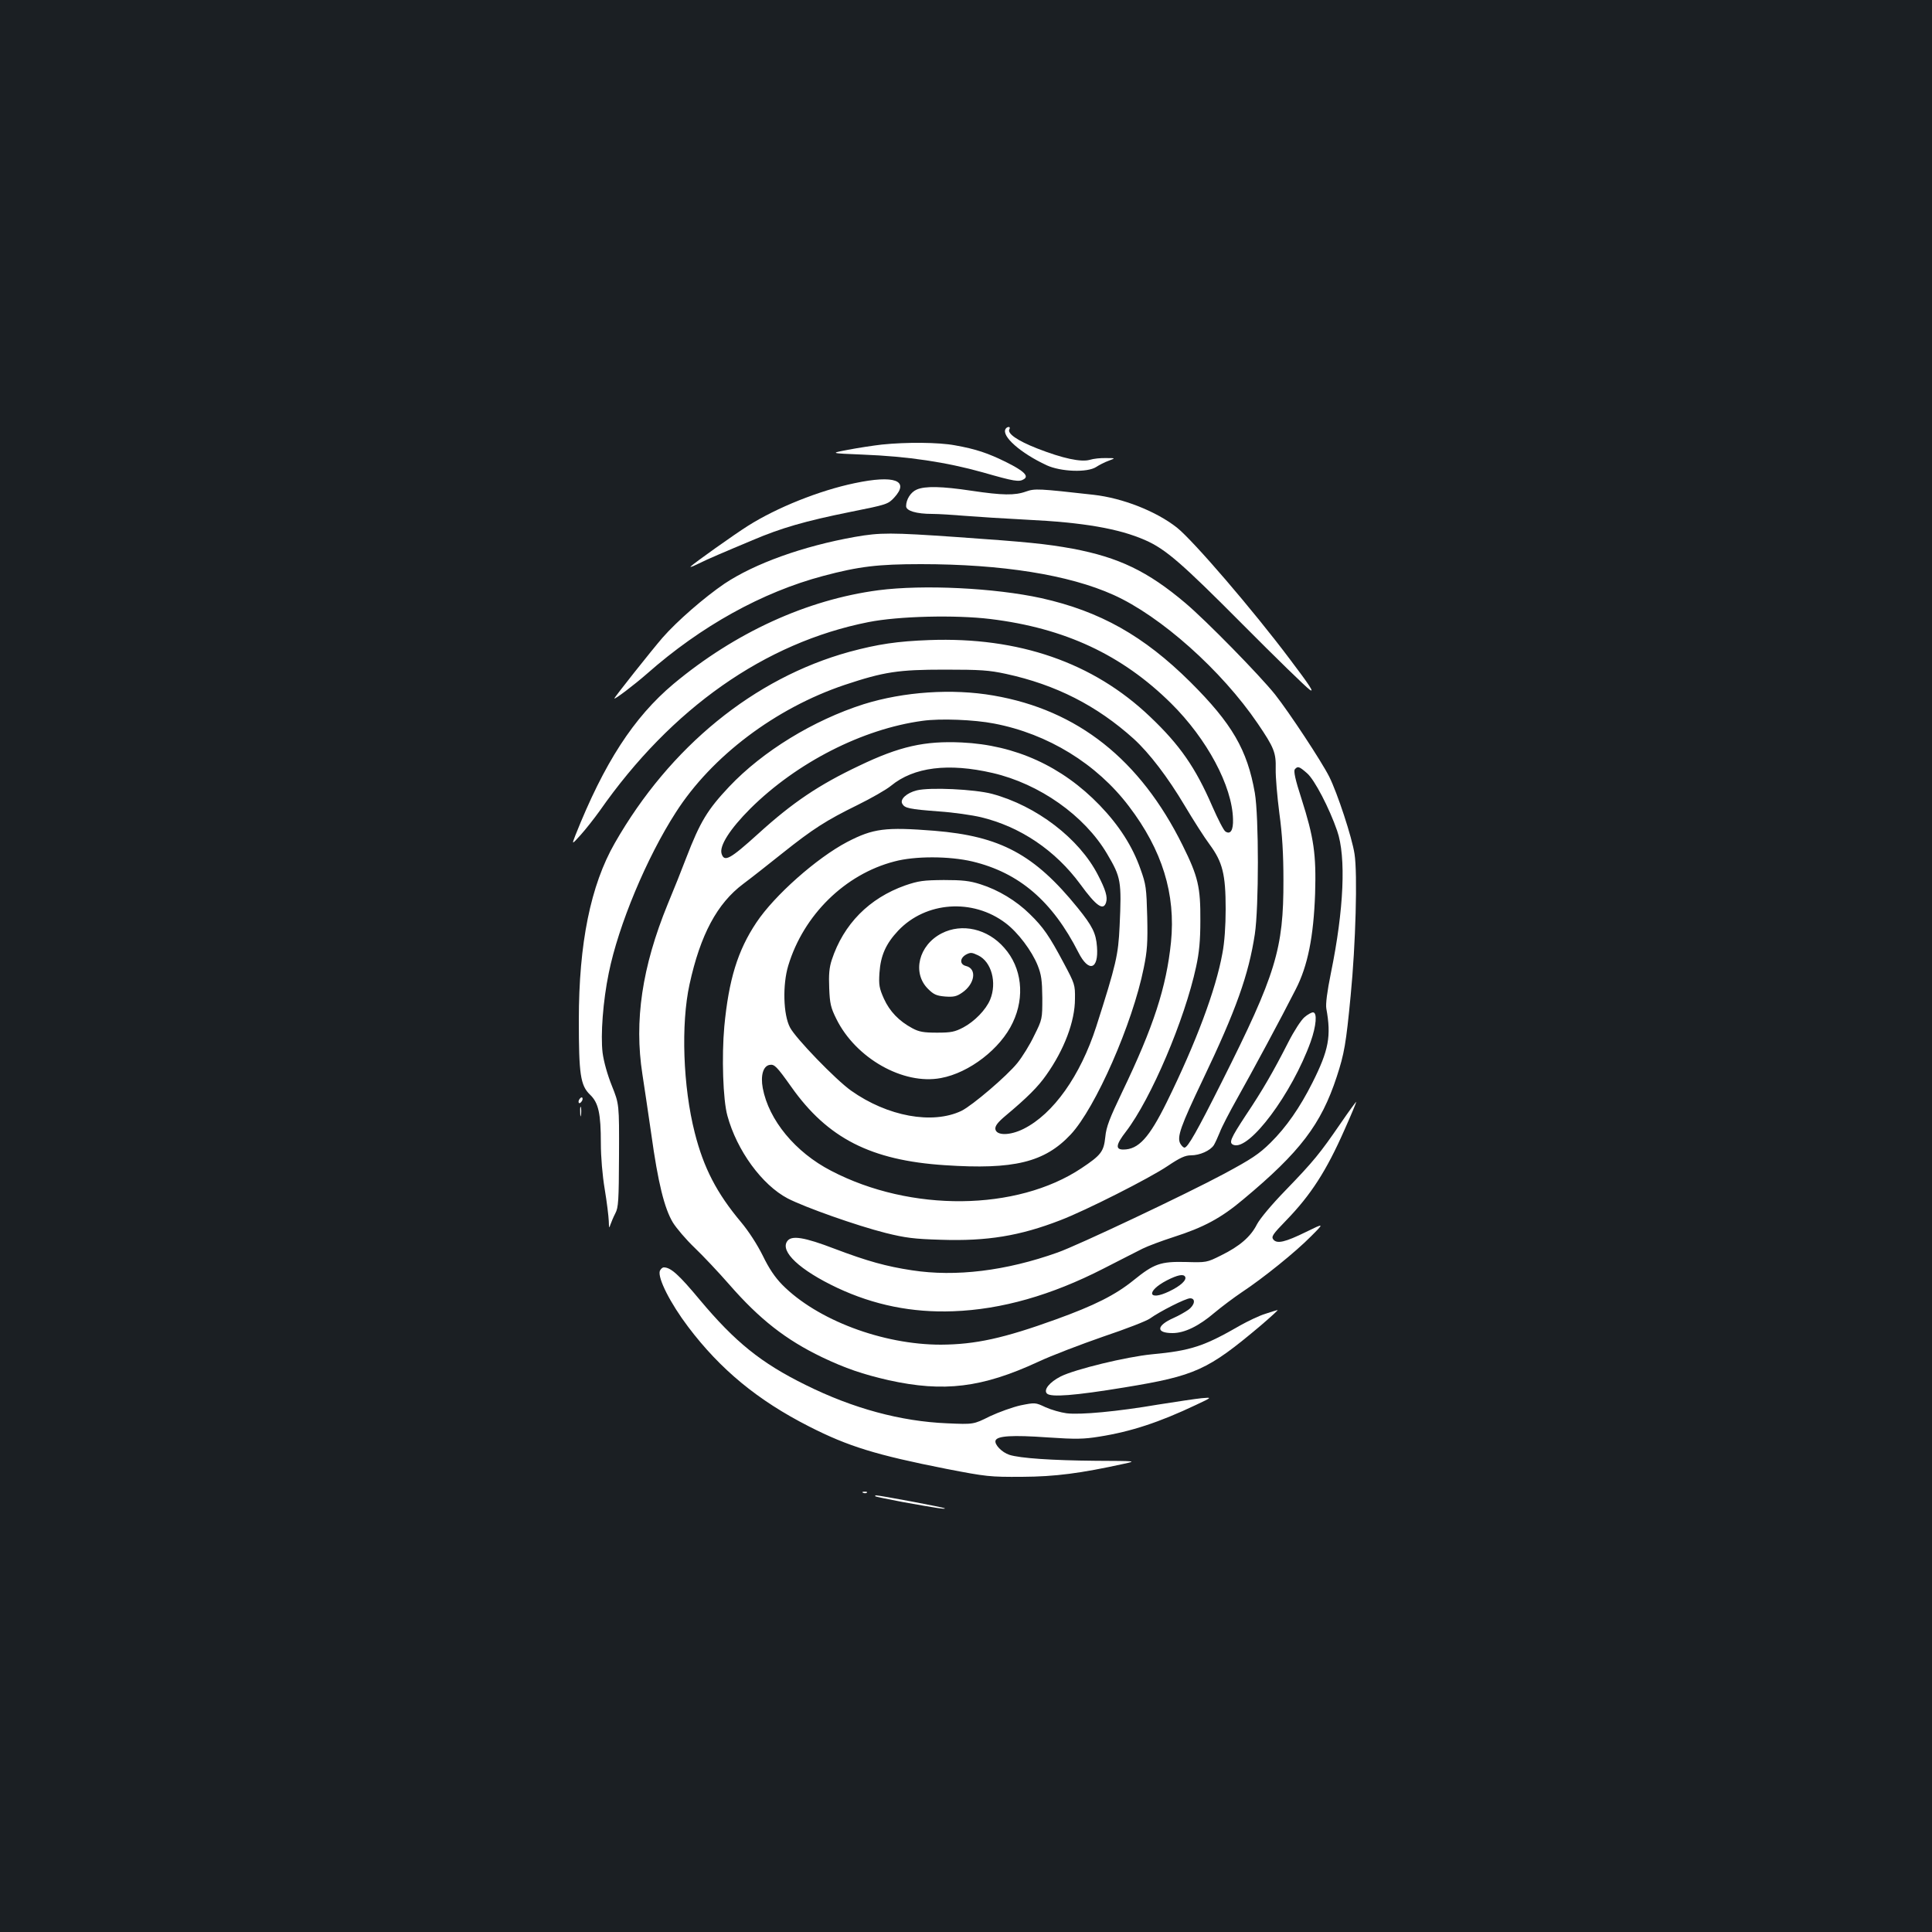 <?xml version="1.0" standalone="no"?>
<!DOCTYPE svg PUBLIC "-//W3C//DTD SVG 20010904//EN"
 "http://www.w3.org/TR/2001/REC-SVG-20010904/DTD/svg10.dtd">
<svg version="1.0" xmlns="http://www.w3.org/2000/svg"
 width="1000pt" height="1000pt" viewBox="0 0 1000 1000"
 preserveAspectRatio="xMidYMid meet">
<rect width="100%" height="100%" fill="#1b1f23"/>
<g transform="translate(0,1000) scale(0.1,-0.1)"
fill="#ffffff" stroke="none">
<path d="M5205 7780 c-23 -37 77 -125 212 -188 74 -34 211 -39 257 -9 15 10
44 25 64 32 37 14 37 14 -13 14 -28 1 -65 -3 -84 -9 -46 -13 -140 7 -273 59
-102 40 -157 78 -143 100 3 6 2 11 -4 11 -5 0 -13 -4 -16 -10z"/>
<path d="M4565 7699 c-44 -5 -123 -17 -175 -27 -95 -18 -95 -18 75 -25 234 -9
433 -39 622 -92 164 -47 188 -51 213 -35 26 16 0 42 -88 86 -98 49 -162 70
-269 89 -85 16 -252 17 -378 4z"/>
<path d="M4423 7499 c-182 -38 -402 -126 -552 -221 -67 -42 -278 -192 -296
-210 -5 -6 10 0 35 12 24 12 74 35 110 50 36 15 114 49 175 74 148 63 272 99
505 146 190 38 196 40 228 74 82 89 2 119 -205 75z"/>
<path d="M4745 7466 c-31 -13 -55 -51 -55 -86 0 -24 53 -40 135 -40 33 0 110
-5 170 -10 61 -5 205 -14 320 -20 292 -14 477 -46 613 -106 105 -46 189 -119
502 -434 173 -174 330 -327 349 -340 26 -18 1 21 -102 157 -192 256 -500 614
-585 682 -108 85 -281 153 -432 170 -285 32 -303 33 -349 17 -58 -21 -122 -20
-283 4 -153 23 -240 25 -283 6z"/>
<path d="M4425 7221 c-270 -48 -519 -138 -675 -242 -103 -70 -245 -193 -321
-280 -57 -66 -249 -308 -249 -314 0 -8 104 71 169 128 280 247 596 422 912
506 184 49 283 61 505 61 420 0 766 -55 997 -159 245 -110 560 -391 747 -666
85 -125 95 -151 93 -235 -1 -41 8 -145 19 -230 15 -109 21 -211 21 -345 1
-357 -39 -488 -319 -1045 -127 -253 -176 -340 -193 -340 -6 0 -15 9 -22 21
-18 34 2 90 117 331 172 360 237 543 269 753 21 140 21 608 0 731 -39 223
-118 359 -334 574 -241 239 -467 366 -771 434 -242 53 -611 71 -843 41 -371
-49 -742 -219 -1061 -485 -206 -173 -359 -409 -508 -784 -19 -49 -19 -49 28 3
26 29 70 85 98 124 371 531 855 871 1391 977 155 31 451 38 631 16 385 -47
681 -185 935 -436 187 -185 317 -429 321 -600 2 -57 -13 -81 -39 -64 -9 5 -39
64 -68 130 -87 201 -168 318 -323 465 -294 280 -679 413 -1142 396 -165 -6
-266 -21 -414 -61 -493 -136 -929 -491 -1214 -990 -125 -218 -186 -519 -186
-916 0 -280 8 -338 58 -386 44 -42 56 -98 56 -252 0 -69 8 -166 20 -237 11
-66 20 -140 21 -165 1 -37 2 -40 8 -20 5 14 16 41 26 60 16 30 18 66 19 300 1
265 1 265 -37 360 -23 57 -42 125 -48 171 -11 92 2 268 32 413 50 247 196 597
347 831 186 291 517 540 874 660 204 68 278 79 518 79 185 0 229 -3 317 -22
258 -56 470 -164 661 -336 81 -74 176 -198 264 -346 44 -74 102 -165 129 -201
67 -91 83 -154 83 -334 0 -88 -6 -174 -17 -230 -34 -188 -136 -461 -288 -770
-91 -184 -146 -245 -225 -245 -42 0 -38 26 14 93 130 170 304 579 363 853 16
73 22 136 22 239 1 173 -11 227 -92 390 -220 444 -543 700 -979 775 -213 37
-464 20 -672 -45 -260 -83 -522 -243 -696 -427 -112 -119 -150 -181 -222 -368
-22 -58 -65 -166 -96 -240 -133 -325 -174 -604 -131 -880 8 -52 29 -192 46
-310 35 -253 68 -385 112 -458 18 -29 68 -88 112 -130 44 -42 125 -128 180
-191 157 -180 293 -286 480 -376 122 -58 210 -88 345 -119 285 -63 483 -39
773 95 70 33 223 91 338 131 116 39 225 81 242 94 50 36 184 104 207 104 30 0
25 -35 -10 -60 -16 -11 -49 -30 -74 -41 -91 -40 -95 -79 -7 -79 62 0 136 36
218 106 37 31 100 78 140 105 112 74 279 209 358 289 70 70 70 70 -24 24 -110
-54 -151 -63 -170 -40 -12 15 -4 27 66 99 128 132 208 256 302 469 34 76 61
141 61 145 0 3 -37 -47 -82 -113 -106 -154 -138 -194 -284 -345 -73 -75 -132
-146 -148 -176 -32 -64 -90 -114 -186 -161 -74 -37 -76 -37 -183 -34 -130 3
-164 -9 -269 -94 -95 -77 -203 -131 -402 -203 -271 -98 -417 -130 -596 -131
-302 0 -641 128 -821 310 -39 40 -69 85 -101 151 -29 58 -72 125 -113 174
-125 149 -193 280 -239 462 -61 239 -72 563 -27 768 56 257 143 419 278 520
43 32 134 104 203 159 158 126 227 170 388 249 71 35 150 80 174 100 118 97
297 119 526 66 242 -56 475 -220 592 -418 72 -122 76 -140 65 -376 -7 -148
-17 -194 -121 -519 -82 -254 -222 -452 -376 -529 -70 -35 -141 -36 -146 -1 -2
16 12 35 54 70 111 93 167 149 209 209 93 131 149 278 149 395 1 73 -1 78 -58
185 -75 141 -106 186 -176 254 -70 69 -163 125 -255 154 -56 18 -93 22 -190
22 -105 -1 -130 -4 -200 -28 -186 -66 -319 -200 -380 -386 -13 -40 -16 -76
-13 -146 3 -79 8 -101 37 -159 100 -203 346 -343 541 -306 147 27 309 152 372
287 64 134 47 285 -44 387 -86 99 -219 129 -324 75 -119 -61 -154 -204 -71
-287 30 -30 44 -36 89 -40 44 -3 59 0 88 20 66 45 78 124 20 138 -33 8 -33 40
0 59 23 12 30 12 63 -4 69 -33 98 -141 62 -229 -22 -53 -81 -113 -139 -144
-44 -23 -63 -27 -136 -27 -69 0 -93 4 -128 23 -69 37 -117 87 -147 153 -24 54
-27 71 -23 133 6 90 33 151 97 219 143 151 386 168 556 39 64 -48 136 -144
166 -219 19 -48 23 -77 24 -168 0 -109 0 -111 -42 -195 -22 -47 -62 -111 -87
-142 -54 -67 -233 -220 -290 -248 -150 -71 -382 -29 -571 105 -79 56 -288 272
-316 327 -35 66 -39 221 -9 320 79 262 294 473 549 539 107 29 285 28 404 0
242 -58 414 -205 549 -471 53 -105 105 -89 96 29 -5 71 -24 108 -99 201 -225
278 -401 372 -743 400 -254 20 -316 12 -451 -58 -158 -83 -377 -277 -470 -417
-97 -145 -143 -296 -166 -538 -14 -155 -7 -380 16 -462 49 -180 179 -358 312
-428 89 -46 357 -141 508 -179 101 -25 146 -31 285 -35 239 -8 409 20 618 101
131 50 463 218 556 281 64 43 91 55 120 55 46 0 100 24 119 53 7 12 21 42 31
67 9 25 50 104 90 175 76 135 228 417 303 565 62 121 92 271 100 495 6 204 -6
288 -71 492 -32 98 -41 142 -34 151 15 18 23 15 63 -20 39 -33 116 -182 156
-298 47 -135 35 -408 -32 -735 -20 -98 -28 -162 -24 -185 26 -143 13 -215 -72
-384 -65 -129 -135 -230 -217 -311 -60 -59 -98 -84 -241 -161 -196 -105 -756
-370 -861 -407 -267 -95 -527 -127 -754 -92 -132 20 -230 47 -399 111 -159 61
-224 71 -246 40 -39 -53 64 -150 259 -242 190 -89 387 -129 600 -121 250 9
508 83 776 220 85 44 177 90 204 104 26 13 98 40 160 60 156 50 246 98 361
195 294 245 403 388 484 635 39 119 48 170 72 420 26 265 36 631 20 733 -13
86 -89 316 -131 400 -41 81 -206 331 -280 425 -80 100 -358 384 -465 474 -194
164 -344 236 -583 281 -136 25 -238 35 -596 60 -344 24 -400 24 -531 1z m720
-966 c279 -53 532 -209 698 -428 173 -227 243 -455 218 -704 -24 -233 -90
-437 -253 -776 -65 -136 -82 -179 -87 -232 -8 -76 -22 -94 -124 -162 -334
-222 -883 -228 -1295 -13 -186 96 -323 263 -354 428 -12 65 2 114 35 120 25 5
37 -7 113 -114 188 -266 412 -380 794 -405 358 -24 517 15 652 159 128 137
320 573 378 862 18 88 21 131 18 265 -4 148 -6 167 -35 247 -41 117 -110 225
-211 330 -195 202 -437 312 -714 325 -192 9 -322 -20 -532 -121 -207 -98 -344
-190 -521 -351 -146 -132 -176 -149 -190 -104 -13 40 43 128 149 234 240 238
580 412 891 454 91 13 268 6 370 -14z m989 -2863 c10 -17 -23 -48 -82 -76
-110 -53 -122 0 -12 57 55 28 85 34 94 19z"/>
<path d="M4745 5909 c-52 -13 -88 -46 -75 -69 13 -23 33 -28 191 -40 74 -5
171 -19 217 -30 203 -49 384 -171 513 -346 83 -114 120 -140 134 -95 9 28 -3
67 -42 142 -97 189 -318 358 -548 420 -91 24 -322 35 -390 18z"/>
<path d="M6752 4735 c-17 -14 -54 -71 -83 -128 -79 -155 -134 -250 -221 -380
-80 -122 -89 -143 -63 -153 81 -31 302 265 399 534 29 82 35 152 12 152 -8 0
-28 -11 -44 -25z"/>
<path d="M2996 4305 c-3 -8 -1 -15 3 -15 5 0 11 7 15 15 3 8 1 15 -3 15 -5 0
-11 -7 -15 -15z"/>
<path d="M3003 4245 c0 -22 2 -30 4 -17 2 12 2 30 0 40 -3 9 -5 -1 -4 -23z"/>
<path d="M3415 3421 c-11 -37 54 -166 147 -289 167 -221 360 -380 625 -515
204 -104 348 -148 712 -220 207 -40 224 -42 391 -41 173 1 302 18 530 68 64
14 61 14 -150 15 -222 2 -391 13 -446 31 -39 13 -78 54 -71 74 9 24 86 29 269
16 148 -10 187 -9 268 4 164 26 310 74 500 164 85 40 85 40 30 35 -30 -3 -131
-18 -225 -33 -211 -36 -403 -54 -475 -45 -30 4 -79 18 -108 31 -53 25 -54 25
-129 10 -41 -9 -113 -35 -160 -57 -84 -42 -84 -42 -221 -36 -240 10 -487 77
-731 198 -232 114 -366 223 -548 440 -109 131 -151 169 -187 169 -8 0 -17 -9
-21 -19z"/>
<path d="M6550 3200 c-30 -9 -89 -37 -130 -60 -189 -109 -256 -131 -459 -150
-132 -13 -395 -77 -470 -114 -59 -30 -91 -70 -72 -89 20 -20 142 -11 403 32
365 60 429 89 701 318 54 46 94 83 90 82 -4 0 -33 -9 -63 -19z"/>
<path d="M4468 2273 c7 -3 16 -2 19 1 4 3 -2 6 -13 5 -11 0 -14 -3 -6 -6z"/>
<path d="M4531 2255 c3 -2 65 -15 139 -29 183 -33 226 -39 220 -33 -5 5 -335
67 -356 67 -4 0 -5 -2 -3 -5z"/>
</g>
</svg>
